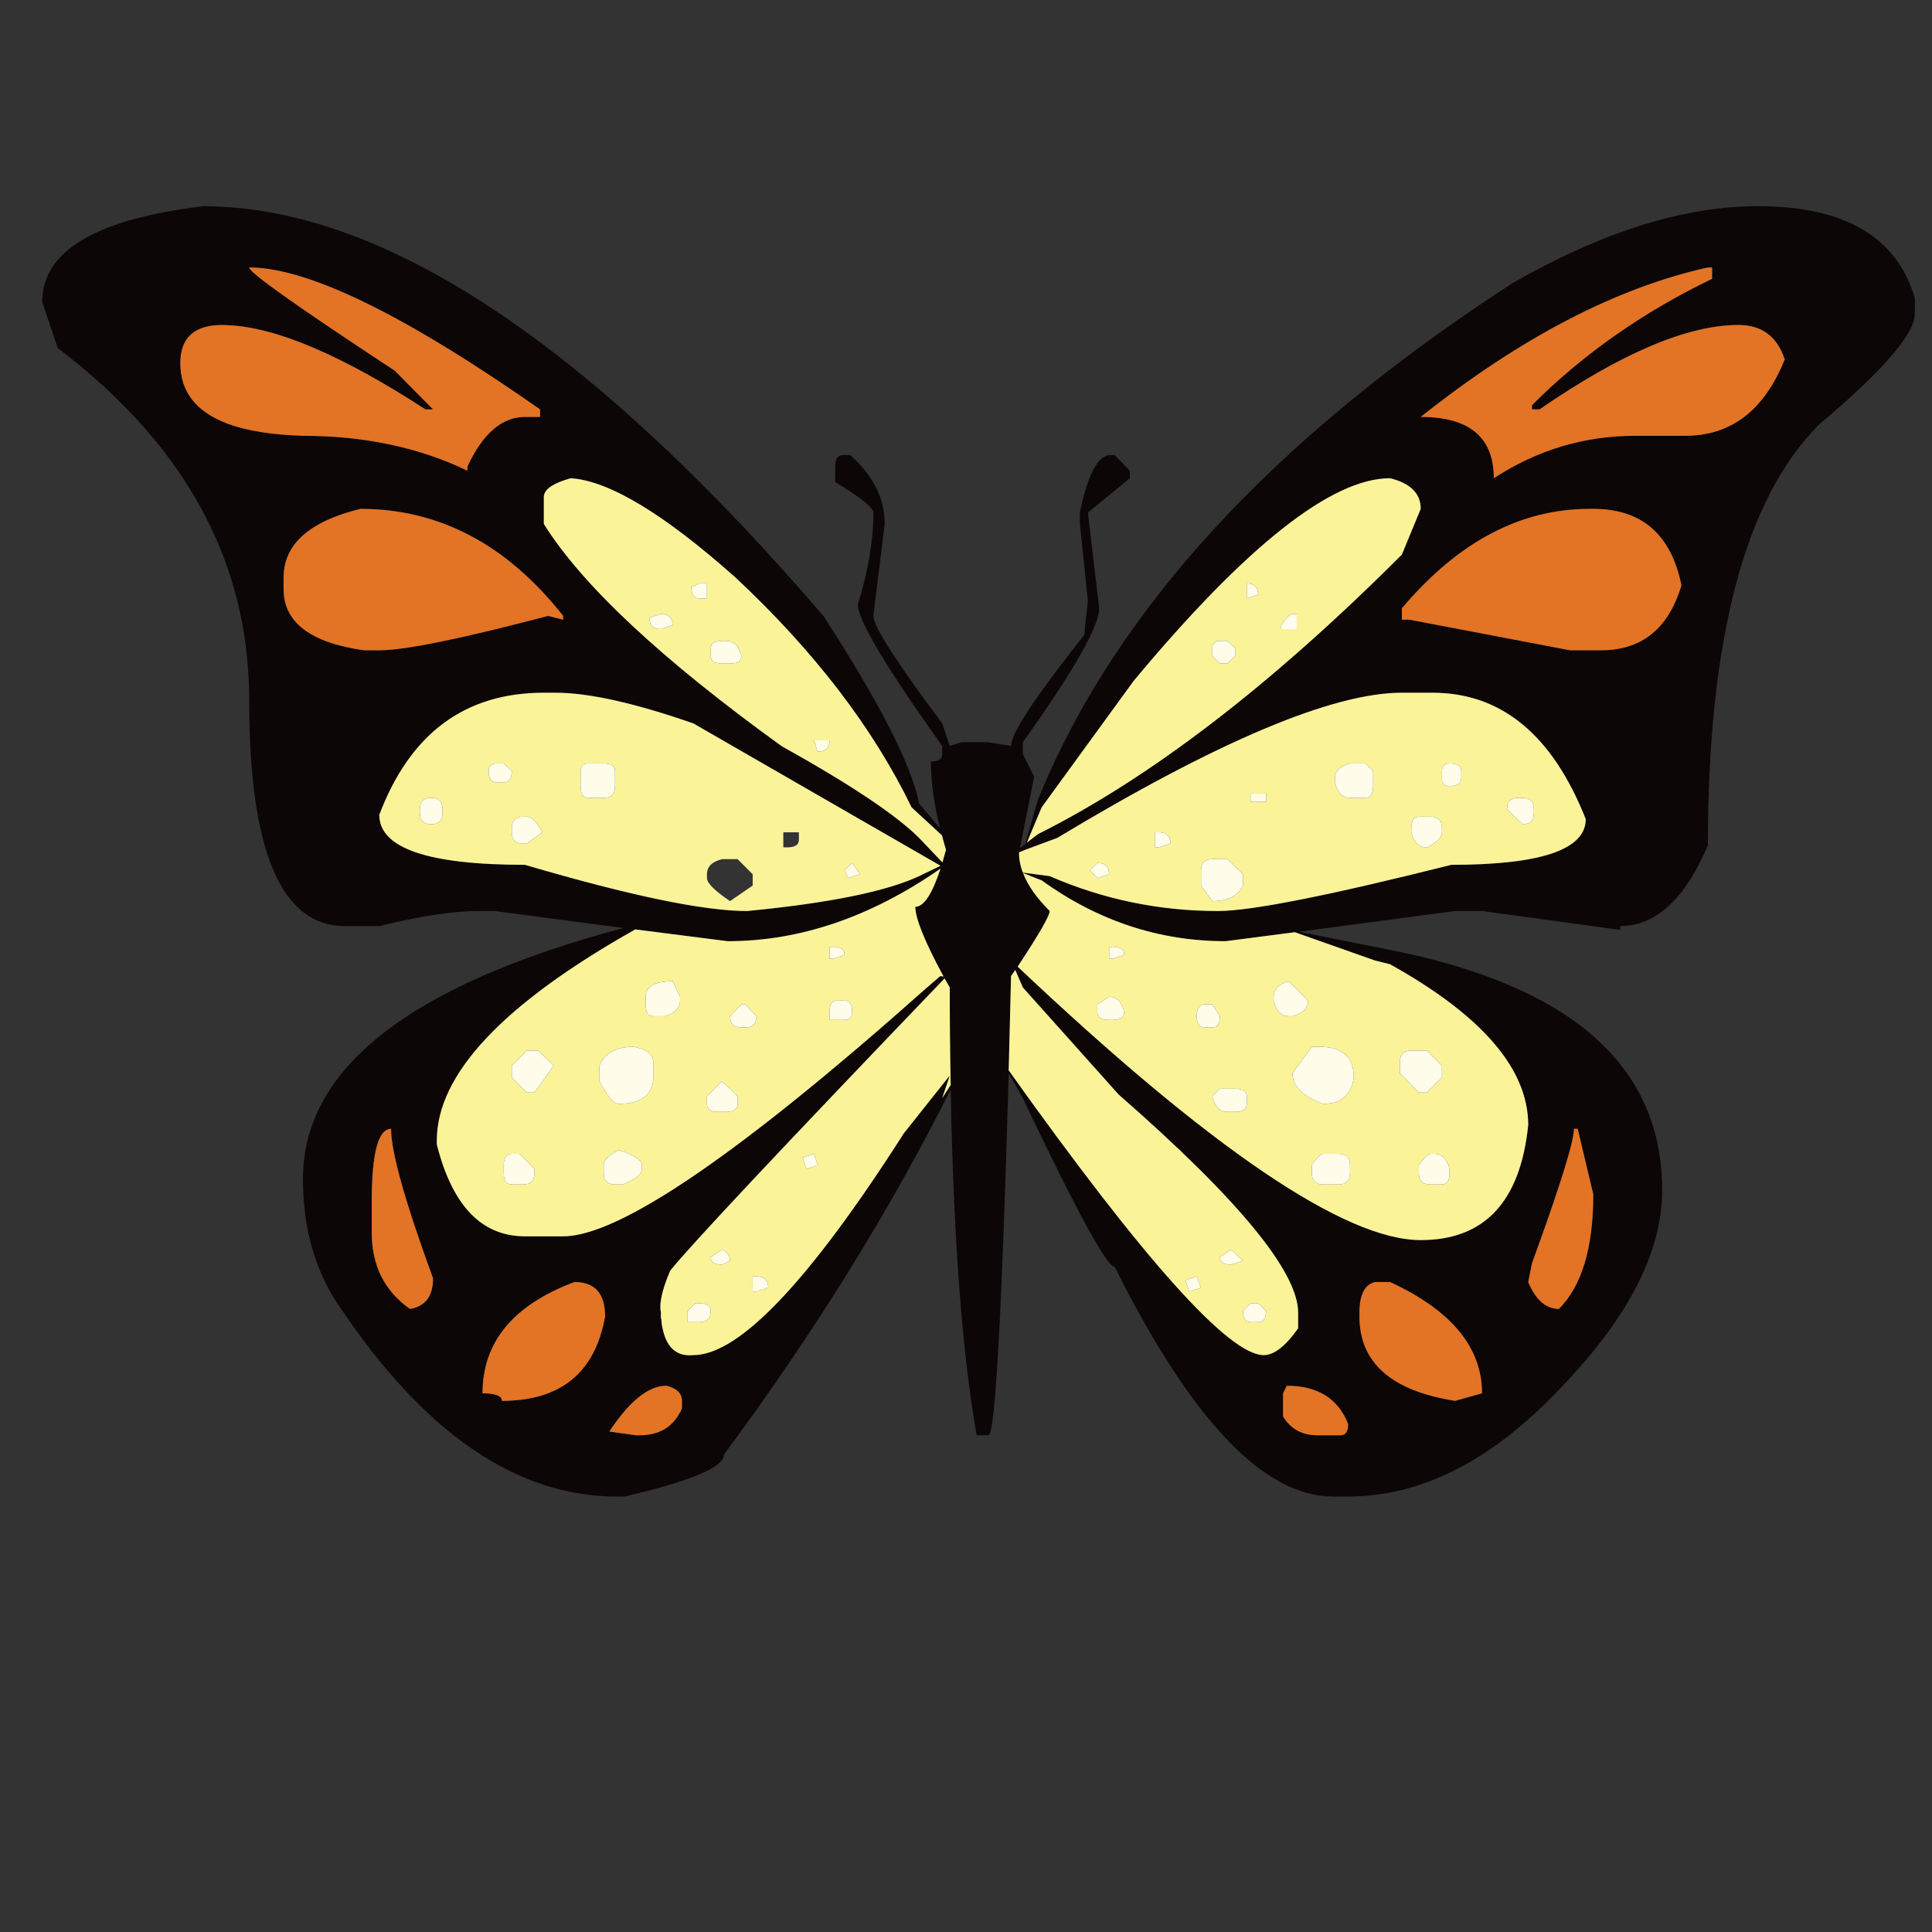 <?xml version="1.0" encoding="utf-8"?>
<!-- Generator: Adobe Illustrator 16.0.0, SVG Export Plug-In . SVG Version: 6.00 Build 0)  -->
<!DOCTYPE svg PUBLIC "-//W3C//DTD SVG 1.1//EN" "http://www.w3.org/Graphics/SVG/1.1/DTD/svg11.dtd">
<svg version="1.1" id="Layer_1" xmlns="http://www.w3.org/2000/svg" xmlns:xlink="http://www.w3.org/1999/xlink" x="0px" y="0px"
	 width="300px" height="300px" viewBox="0 0 300 300" enable-background="new 0 0 300 300" xml:space="preserve">
<rect x="0" y="0" width="300" height="300" fill="#333333" stroke="none"/>
<g>
	<path fill-rule="evenodd" clip-rule="evenodd" fill="#0C0607" d="M34.518,50.465c-4.344,0-6.516,1.978-6.516,5.931
		c0,4.463,2.49,7.612,7.469,9.443c2.969,1.075,6.824,1.684,11.566,1.83c9.517,0,18.032,1.806,25.55,5.418v-0.66
		c2.391-5.124,5.369-7.687,8.929-7.687h2.345V63.57c-20.988-14.69-36.044-22.035-45.17-22.035c0,0.78,7.541,6.125,22.622,16.032
		l5.93,6.002h-1.171C53.155,55.194,42.955,50.839,35.47,50.503C35.147,50.478,34.83,50.465,34.518,50.465z M35.47,32.164
		c26.822,1.868,57.618,23.024,92.386,63.472c8.738,13.471,13.69,23.183,14.863,29.135l3.257,3.88
		c-0.952-3.844-1.428-7.31-1.428-10.395c1.172,0,1.756-0.39,1.756-1.171v-1.246c-8.735-12.25-13.102-19.569-13.102-21.961
		c1.609-5.174,2.415-9.932,2.415-14.276c0-0.781-1.976-2.367-5.93-4.759v-2.416c0-1.171,0.39-1.756,1.17-1.756h1.172
		c3.562,3.172,5.345,6.734,5.345,10.688l-1.758,14.275c0,1.611,3.563,7.174,10.688,16.691l1.172,3.513l1.831-0.585h4.172
		l3.515,0.585c0-1.951,3.782-7.686,11.346-17.203l0.586-5.345l-1.244-11.932v-1.758c1.221-5.954,2.805-8.931,4.76-8.931h0.658
		l2.341,2.416v1.171l-6.515,5.344l1.757,14.861c0,2.782-3.953,9.713-11.859,20.79v1.831l1.757,3.514l-2.196,11.091l0.807-0.623
		l1.977-6.88c11.907-29.333,36.482-56.077,73.718-80.235c13.91-7.956,26.599-11.934,38.067-11.934
		c13.471,0,21.597,4.759,24.38,14.276v2.417c0,3.123-4.954,8.857-14.863,17.204c-11.518,11.517-17.274,33.309-17.274,65.372
		c-3.563,8.348-8.104,12.518-13.617,12.518v0.587l-21.45-2.928h-4.172l-24.232,3.221l13.543,2.708
		c28.552,5.515,42.828,17.984,42.828,37.407c0,9.519-5.15,19.646-15.449,30.383c-10.688,11.47-21.79,17.202-33.308,17.202h-2.343
		c-10.737,0-22.035-11.883-33.895-35.65c-1.221,0-5.98-8.736-14.276-26.208l-2.195-3.881c-1.061,37.483-2.108,56.223-3.148,56.223
		h-1.829c-2.279-12.987-3.621-30.885-4.027-53.697c-9.579,19.055-21.315,37.955-35.213,56.701c0,1.95-5.147,4.123-15.446,6.513
		h-1.172c-15.469,0-29.745-9.71-42.825-29.136c-3.952-5.563-5.93-12.3-5.93-20.205c0-17.131,16.593-30.112,49.781-38.946
		l-20.059-2.635h-2.414c-3.954,0-9.104,0.78-15.447,2.341h-5.345c-9.907,0-14.862-11.688-14.862-35.063
		c0-7.055-1.074-13.765-3.22-20.133C31.095,75.655,22.261,64.137,8.968,54.053l-2.415-7.174c0-7.906,8.345-12.861,25.036-14.862
		C32.874,32.018,34.168,32.067,35.47,32.164z M44.035,89.706v1.756c0,5.174,4.172,8.346,12.518,9.517h2.344
		c3.952,0,12.687-1.78,26.207-5.343l2.343,0.585v-0.585c-8.736-11.079-19.229-16.619-31.479-16.619
		C48.013,80.97,44.035,84.532,44.035,89.706z M63.655,203.249c2.391-0.39,3.587-1.977,3.587-4.759
		c-4.343-11.858-6.516-19.595-6.516-23.207c-2.001,0-3.003,3.784-3.003,11.349v4.759C57.723,196.515,59.703,200.466,63.655,203.249z
		 M265.852,41.535h-0.657c-14.253,3.172-29.112,10.908-44.585,23.206c7.564,0,11.347,3.172,11.347,9.517
		c6.737-4.393,14.058-6.589,21.964-6.589h7.76c7.126,0,12.273-3.952,15.447-11.859c-1.171-3.563-3.564-5.345-7.176-5.345
		c-7.906,0-18.205,4.368-30.893,13.104h-1.17v-0.658c7.905-7.906,17.226-14.446,27.963-19.62V41.535z M146.268,129.712l-4.722-4.354
		c-5.955-12.3-15.056-24.184-27.306-35.652c-11.129-9.907-19.668-15.057-25.624-15.447c-2.781,0.782-4.172,1.757-4.172,2.928v4.174
		c5.955,9.517,18.253,21.009,36.896,34.479c10.689,5.955,17.814,10.714,21.378,14.276l3.623,3.807
		c0.181-0.614,0.363-1.273,0.549-1.976C146.66,131.184,146.452,130.441,146.268,129.712z M159.446,130.849l1.721-1.321
		c17.472-8.734,36.311-23.205,56.514-43.409l2.929-7.102c0-2.391-1.586-3.977-4.758-4.758c-9.076,0-22.354,10.493-39.824,31.479
		l-14.275,19.62L159.446,130.849z M158.238,132.532c0,0.964,0.195,1.954,0.585,2.964l4.173,0.549
		c8.297,3.612,17.009,5.418,26.135,5.418c5.125,0,17.204-2.391,36.237-7.174c13.909,0,20.864-2.368,20.864-7.102
		c-5.173-13.08-13.104-19.62-23.793-19.62h-4.759c-10.735,0-28.575,7.518-53.513,22.548l-5.235,1.94l-0.109,0.073l-0.549,0.185
		l-0.036,0.145V132.532z M84.445,107.567c-12.25,0-20.766,6.322-25.548,18.961c0,5.172,7.539,7.761,22.618,7.761
		c16.254,4.783,27.746,7.174,34.483,7.174c12.688-1.221,21.596-3.025,26.72-5.418l3.329-1.609l-38.396-22.11
		c-9.126-3.172-16.253-4.759-21.378-4.759H84.445z M98.647,144.319c-20.547,11.566-30.821,22.497-30.821,32.796v0.584
		c2.393,9.517,6.956,14.276,13.688,14.276h5.932c8.734,0,27.574-12.883,56.516-38.653l2.049-1.758l0.512,0.075
		c-2.928-5.419-4.393-9.032-4.393-10.835c1.318,0,2.623-1.976,3.917-5.93c-10.805,7.515-21.824,11.274-33.053,11.274L98.647,144.319
		z M89.203,199.075c-9.517,3.563-14.276,9.324-14.276,17.28c2.003,0,3.004,0.39,3.004,1.17c9.126,0,14.469-4.369,16.031-13.105
		C93.962,200.858,92.376,199.075,89.203,199.075z M102.6,204.714h0.073c0.03,0.46,0.079,0.886,0.146,1.281
		c0.056,0.279,0.117,0.55,0.185,0.806c0.699,2.652,2.25,3.86,4.648,3.622c7.125,0,18.032-11.491,32.722-34.48l7.102-8.93
		l-1.172,3.514l1.319-2.05c-0.097-4.831-0.147-9.883-0.147-15.154c-0.292-0.487-0.562-0.952-0.806-1.391
		c-25.378,26.451-39.58,41.581-42.607,45.389c-1.356,3.175-1.809,5.444-1.353,6.809l-0.111-0.221
		c0.011,0.206,0.021,0.401,0.038,0.586L102.6,204.714z M162.996,141.463c0,0.732-1.66,3.611-4.978,8.637
		c29.965,28.309,50.829,42.462,62.591,42.462c9.907,0,15.473-5.957,16.691-17.864c0-8.687-7.15-17.009-21.449-24.963l-2.343-0.587
		l-12.445-4.392l-10.76,1.393c-10.299,0-19.817-3.148-28.552-9.443l-2.893-1.136C159.577,137.458,160.958,139.424,162.996,141.463z
		 M156.628,166.207c20.998,29.477,34.2,44.216,39.604,44.216c1.609,0,3.393-1.391,5.343-4.172v-2.416
		c0-6.345-9.296-17.642-27.891-33.894l-14.861-16.619l-1.172-2.71c-0.195,0.293-0.415,0.612-0.657,0.952
		C156.867,156.727,156.744,161.607,156.628,166.207z M246.819,79.017c-10.737,0-20.451,5.149-29.139,15.447v1.756h1.173
		l24.964,4.758h4.758c6.345,0,10.519-3.367,12.518-10.102c-1.608-7.907-6.173-11.86-13.688-11.86H246.819z M211.093,203.835v0.585
		c0,7.176,4.953,11.544,14.862,13.105l4.172-1.17c0-7.127-4.759-12.888-14.275-17.28h-2.343
		C211.899,199.466,211.093,201.054,211.093,203.835z M242.061,203.249c3.563-3.563,5.344-9.492,5.344-17.789l-2.417-10.177h-0.586
		c0,2.003-2.171,8.957-6.513,20.864l-0.588,2.928C238.473,201.858,240.06,203.249,242.061,203.249z M208.164,222.868
		c0.782,0,1.173-0.584,1.173-1.756c-1.563-3.954-4.734-5.93-9.517-5.93l-0.586,1.173v3.584c1.171,1.953,2.951,2.929,5.345,2.929
		H208.164z M99.306,222.868c3.174,0,5.37-1.389,6.588-4.172v-1.171c0-1.17-0.805-1.952-2.416-2.343
		c-2.782,0-5.733,2.366-8.858,7.102l4.099,0.584H99.306z"/>
	<path fill-rule="evenodd" clip-rule="evenodd" fill="#E37325" d="M34.518,50.465c0.312,0,0.629,0.013,0.953,0.038
		c7.485,0.336,17.685,4.691,30.601,13.067h1.171l-5.93-6.002C46.23,47.66,38.69,42.315,38.69,41.535
		c9.126,0,24.183,7.344,45.17,22.035v1.171h-2.345c-3.56,0-6.538,2.563-8.929,7.687v0.66c-7.518-3.612-16.033-5.418-25.55-5.418
		c-4.742-0.146-8.597-0.755-11.566-1.83c-4.979-1.832-7.469-4.98-7.469-9.443C28.001,52.443,30.173,50.465,34.518,50.465z
		 M44.035,89.706c0-5.174,3.978-8.736,11.933-10.689c12.25,0,22.743,5.54,31.479,16.619v0.585l-2.343-0.585
		c-13.521,3.563-22.255,5.343-26.207,5.343h-2.344c-8.346-1.17-12.518-4.342-12.518-9.517V89.706z M265.852,41.535v1.756
		c-10.737,5.174-20.058,11.714-27.963,19.62v0.658h1.17c12.688-8.736,22.986-13.104,30.893-13.104c3.611,0,6.005,1.782,7.176,5.345
		c-3.174,7.907-8.321,11.859-15.447,11.859h-7.76c-7.906,0-15.227,2.196-21.964,6.589c0-6.345-3.782-9.517-11.347-9.517
		c15.473-12.298,30.332-20.034,44.585-23.206H265.852z M63.655,203.249c-3.952-2.783-5.932-6.734-5.932-11.858v-4.759
		c0-7.564,1.002-11.349,3.003-11.349c0,3.612,2.173,11.349,6.516,23.207C67.242,201.272,66.046,202.859,63.655,203.249z
		 M89.203,199.075c3.173,0,4.759,1.783,4.759,5.345c-1.563,8.736-6.905,13.105-16.031,13.105c0-0.78-1.001-1.17-3.004-1.17
		C74.927,208.399,79.686,202.639,89.203,199.075z M246.819,79.017h0.585c7.516,0,12.08,3.954,13.688,11.86
		c-1.999,6.735-6.173,10.102-12.518,10.102h-4.758l-24.964-4.758h-1.173v-1.756C226.368,84.166,236.082,79.017,246.819,79.017z
		 M211.093,203.835c0-2.781,0.807-4.369,2.416-4.76h2.343c9.517,4.393,14.275,10.153,14.275,17.28l-4.172,1.17
		c-9.909-1.562-14.862-5.93-14.862-13.105V203.835z M99.306,222.868h-0.587l-4.099-0.584c3.125-4.735,6.076-7.102,8.858-7.102
		c1.611,0.391,2.416,1.173,2.416,2.343v1.171C104.676,221.479,102.48,222.868,99.306,222.868z M208.164,222.868h-3.585
		c-2.394,0-4.174-0.976-5.345-2.929v-3.584l0.586-1.173c4.782,0,7.954,1.976,9.517,5.93
		C209.337,222.284,208.946,222.868,208.164,222.868z M242.061,203.249c-2.001,0-3.588-1.391-4.76-4.174l0.588-2.928
		c4.342-11.907,6.513-18.861,6.513-20.864h0.586l2.417,10.177C247.404,193.757,245.624,199.686,242.061,203.249z"/>
	<path fill-rule="evenodd" clip-rule="evenodd" fill="#FAF398" d="M66.948,123.894c-1.17,0-1.756,0.585-1.756,1.758v0.583
		c0,1.172,0.585,1.758,1.756,1.758c1.172,0,1.757-0.585,1.757-1.758v-0.583C68.705,124.479,68.12,123.894,66.948,123.894z
		 M128.81,114.962h-2.418l0.586,1.756C128.198,116.718,128.81,116.133,128.81,114.962z M158.238,132.532v-0.074l0.036-0.145
		l0.549-0.185l0.109-0.073l5.235-1.94c24.938-15.031,42.777-22.548,53.513-22.548h4.759c10.689,0,18.62,6.54,23.793,19.62
		c0,4.734-6.955,7.102-20.864,7.102c-19.033,4.783-31.112,7.174-36.237,7.174c-9.126,0-17.838-1.806-26.135-5.418l-4.173-0.549
		C158.434,134.486,158.238,133.496,158.238,132.532z M159.446,130.849l2.306-5.491l14.275-19.62
		c17.471-20.986,30.748-31.479,39.824-31.479c3.172,0.782,4.758,2.367,4.758,4.758l-2.929,7.102
		c-20.203,20.204-39.042,34.675-56.514,43.409L159.446,130.849z M146.268,129.712c0.184,0.729,0.392,1.471,0.623,2.234
		c-0.186,0.703-0.368,1.362-0.549,1.976l-3.623-3.807c-3.563-3.562-10.689-8.321-21.378-14.276
		c-18.643-13.47-30.94-24.962-36.896-34.479v-4.174c0-1.17,1.391-2.146,4.172-2.928c5.955,0.39,14.494,5.54,25.624,15.447
		c12.25,11.469,21.351,23.353,27.306,35.652L146.268,129.712z M102.6,95.342l-1.756,0.586c0,1.171,0.585,1.756,1.756,1.756
		l1.831-0.585C104.431,95.928,103.82,95.342,102.6,95.342z M108.603,90.584l-1.244,0.586c0,1.17,0.416,1.756,1.244,1.756h1.172
		v-2.342H108.603z M179.906,129.238h-0.584v2.341h0.584l1.831-0.585C181.737,129.822,181.129,129.238,179.906,129.238z
		 M84.445,107.567h1.829c5.125,0,12.251,1.587,21.378,4.759l38.396,22.11l-3.329,1.609c-5.124,2.393-14.032,4.197-26.72,5.418
		c-6.737,0-18.229-2.391-34.483-7.174c-15.079,0-22.618-2.588-22.618-7.761C63.679,113.889,72.195,107.567,84.445,107.567z
		 M112.703,99.514h-0.585c-1.172,0-1.757,0.39-1.757,1.172v1.171c0,0.78,0.585,1.17,1.757,1.17h1.244c1.172,0,1.756-0.39,1.756-1.17
		C114.728,100.296,113.924,99.514,112.703,99.514z M93.744,118.549h-2.418c-0.781,0-1.171,0.39-1.171,1.17v2.343
		c0,1.219,0.39,1.831,1.171,1.831h2.418c1.17,0,1.755-0.612,1.755-1.831v-2.343C95.499,118.939,94.914,118.549,93.744,118.549z
		 M81.809,126.822h-0.585c-1.173,0-1.756,0.61-1.756,1.829v0.587c0,1.17,0.583,1.756,1.756,1.756h0.585l2.417-1.756
		C83.396,127.627,82.589,126.822,81.809,126.822z M79.468,119.72l-1.246-1.17h-1.17c-0.782,0-1.172,0.39-1.172,1.17
		c0,1.172,0.39,1.757,1.172,1.757h1.17C79.052,121.477,79.468,120.892,79.468,119.72z M113.362,139.925l3.514-2.417v-1.756
		l-2.341-2.343h-2.417c-1.563,0.39-2.343,1.171-2.343,2.343v0.586C109.775,137.119,110.971,138.314,113.362,139.925z
		 M121.634,129.238v2.341h0.585c1.221,0,1.831-0.39,1.831-1.171v-1.17H121.634z M113.362,157.79c0,1.17,0.585,1.754,1.756,1.754
		h0.587c1.171,0,1.758-0.584,1.758-1.754l-1.758-1.832h-0.587L113.362,157.79z M101.429,167.89v-3.002c0-1.17-1-1.95-3.001-2.341
		c-2.733,0-4.514,0.976-5.345,2.928v2.415c1.221,2.345,2.221,3.516,3.001,3.516C99.258,171.405,101.039,170.234,101.429,167.89z
		 M105.602,154.786l-1.171-2.416c-2.783,0-4.172,0.806-4.172,2.416v1.172c0,1.22,0.39,1.832,1.17,1.832h1.758
		c1.609-0.44,2.415-1.246,2.415-2.417V154.786z M98.647,144.319l14.347,1.829c11.229,0,22.248-3.759,33.053-11.274
		c-1.294,3.954-2.599,5.93-3.917,5.93c0,1.804,1.464,5.416,4.393,10.835l-0.512-0.075l-2.049,1.758
		c-28.942,25.771-47.782,38.653-56.516,38.653h-5.932c-6.733,0-11.295-4.76-13.688-14.276v-0.584
		C67.827,166.816,78.1,155.886,98.647,144.319z M93.744,180.922v1.243c0,1.171,0.583,1.758,1.755,1.758h1.172
		c1.999-0.78,3-1.586,3-2.416v-0.585c0-0.78-1.194-1.561-3.587-2.343C94.524,179.361,93.744,180.142,93.744,180.922z
		 M82.981,182.165v-0.658l-2.343-2.344h-1.17c-0.831,0-1.246,0.588-1.246,1.759v1.243c0,1.171,0.416,1.758,1.246,1.758h1.756
		C82.396,183.923,82.981,183.336,82.981,182.165z M79.468,165.475v1.831l2.341,2.341h1.172l3.002-4.172l-2.417-2.343h-1.758
		L79.468,165.475z M124.636,179.751l0.585,1.756l1.757-0.585l-0.586-1.759L124.636,179.751z M114.534,171.405v-1.171l-2.417-2.345
		l-2.343,2.345v1.171c0,0.828,0.585,1.243,1.756,1.243h1.172C113.924,172.648,114.534,172.233,114.534,171.405z M102.6,204.714
		l0.038-0.22c-0.017-0.185-0.027-0.38-0.038-0.586l0.111,0.221c-0.456-1.364-0.003-3.634,1.353-6.809
		c3.027-3.808,17.229-18.938,42.607-45.389c0.244,0.438,0.514,0.903,0.806,1.391c0,5.271,0.05,10.323,0.147,15.154l-1.319,2.05
		l1.172-3.514l-7.102,8.93c-14.689,22.989-25.596,34.48-32.722,34.48c-2.398,0.238-3.949-0.97-4.648-3.622
		c-0.068-0.256-0.129-0.526-0.185-0.806c-0.068-0.396-0.116-0.821-0.146-1.281H102.6z M172.806,147.025h-0.585v1.832h0.585
		l1.758-0.586C174.563,147.441,173.977,147.025,172.806,147.025z M116.875,200.54h0.587l1.829-0.586c0-1.17-0.61-1.756-1.829-1.756
		h-0.587V200.54z M112.118,196.368l1.244-0.586c0-0.782-0.416-1.366-1.244-1.756l-1.757,1.17
		C110.36,195.979,110.946,196.368,112.118,196.368z M106.772,203.543v1.756h1.831c1.172,0,1.758-0.585,1.758-1.756
		c0-0.782-0.585-1.173-1.758-1.173h-0.657L106.772,203.543z M162.996,141.463c-2.038-2.039-3.419-4.004-4.137-5.894l2.893,1.136
		c8.734,6.295,18.253,9.443,28.552,9.443l10.76-1.393l12.445,4.392l2.343,0.587c14.299,7.954,21.449,16.276,21.449,24.963
		c-1.219,11.907-6.784,17.864-16.691,17.864c-11.762,0-32.626-14.153-62.591-42.462
		C161.336,145.074,162.996,142.195,162.996,141.463z M170.39,155.958v1.171c0,0.828,0.61,1.244,1.831,1.244h0.585
		c1.171,0,1.758-0.416,1.758-1.244c-0.39-1.563-1.172-2.343-2.343-2.343L170.39,155.958z M169.22,135.166l1.17,1.173l1.831-0.586
		c0-1.172-0.61-1.758-1.831-1.758L169.22,135.166z M156.628,166.207c0.116-4.6,0.239-9.48,0.366-14.643
		c0.242-0.34,0.462-0.659,0.657-0.952l1.172,2.71l14.861,16.619c18.595,16.252,27.891,27.549,27.891,33.894v2.416
		c-1.95,2.781-3.733,4.172-5.343,4.172C190.828,210.423,177.626,195.684,156.628,166.207z M184.08,198.784l0.585,1.756l1.83-0.586
		l-0.659-1.756L184.08,198.784z M128.81,158.373h2.341c0.78,0,1.17-0.416,1.17-1.244c0-1.171-0.39-1.756-1.17-1.756h-1.171
		c-0.78,0-1.17,0.585-1.17,1.756V158.373z M131.151,148.271c0-0.83-0.586-1.246-1.758-1.246h-0.583v1.832h0.583L131.151,148.271z
		 M133.567,135.753l-1.246-1.758l-1.17,1.171l0.586,1.173L133.567,135.753z M195.353,205.299c0.832,0,1.246-0.585,1.246-1.756
		l-1.246-1.173h-1.17l-1.172,1.173c0,1.171,0.391,1.756,1.172,1.756H195.353z M191.181,194.026l-1.756,1.17
		c0,0.782,0.585,1.172,1.756,1.172l1.83-0.586L191.181,194.026z M207.872,179.163h-2.416c-0.391,0-0.976,0.588-1.757,1.759v1.243
		c0,1.171,0.586,1.758,1.757,1.758h2.416c1.171,0,1.756-0.587,1.756-1.758v-1.243C209.628,179.751,209.043,179.163,207.872,179.163z
		 M203.699,162.547l-3.001,4.099c0,2.001,1.584,3.589,4.758,4.76c2.783,0,4.368-1.368,4.76-4.1c0-3.173-1.783-4.759-5.345-4.759
		H203.699z M191.841,169.063h-2.416l-1.173,1.172c0.391,1.609,1.173,2.414,2.343,2.414h1.246c1.17,0,1.756-0.415,1.756-1.243v-1.171
		C193.597,169.452,193.011,169.063,191.841,169.063z M187.082,155.958c-0.829,0-1.246,0.609-1.246,1.832
		c0,1.17,0.417,1.754,1.246,1.754h1.17c0.78,0,1.173-0.584,1.173-1.754l-1.173-1.832H187.082z M197.769,154.786v0.587
		c0.393,1.609,1.173,2.417,2.343,2.417h0.587c1.61-0.44,2.417-1.246,2.417-2.417l-3.004-3.003
		C198.551,152.81,197.769,153.615,197.769,154.786z M188.252,133.41c-1.17,0-1.757,0.585-1.757,1.756v2.343l1.757,2.417
		c2.394,0,3.979-0.804,4.759-2.417v-1.756l-2.416-2.343H188.252z M223.904,167.306v-1.831l-2.343-2.343h-2.417
		c-1.17,0-1.755,0.586-1.755,1.756v1.758l2.928,3.001h1.244L223.904,167.306z M234.008,125.651l2.416,2.341
		c1.171,0,1.756-0.585,1.756-1.758v-0.583c0-1.172-0.585-1.758-1.756-1.758h-0.587C234.618,123.894,234.008,124.479,234.008,125.651
		z M222.148,126.822h-1.831c-0.783,0-1.173,0.61-1.173,1.829v0.587c0.39,1.561,1.198,2.341,2.417,2.341
		c1.563-0.781,2.343-1.561,2.343-2.341v-0.587C223.904,127.432,223.318,126.822,222.148,126.822z M225.077,118.549
		c-0.782,0-1.173,0.39-1.173,1.17v1.172c0,0.78,0.391,1.171,1.173,1.171c1.22,0,1.83-0.391,1.83-1.171v-1.172
		C226.907,118.939,226.297,118.549,225.077,118.549z M207.287,120.892v0.585c0.391,1.611,1.171,2.417,2.341,2.417h2.417
		c0.78,0,1.172-0.612,1.172-1.831v-2.343l-1.172-1.17h-2.417C208.067,118.939,207.287,119.72,207.287,120.892z M194.183,123.235
		v1.244h2.416v-1.244H194.183z M188.252,100.687v1.171l1.173,1.17h1.17l1.246-1.17v-1.171l-1.246-1.172h-1.17
		C188.643,99.514,188.252,99.904,188.252,100.687z M193.597,90.584v2.342l1.756-0.585C195.353,91.17,194.77,90.584,193.597,90.584z
		 M200.698,95.342c-0.392,0-0.977,0.586-1.757,1.757v0.585h2.416v-2.342H200.698z M222.148,179.163
		c-0.391,0-1.001,0.588-1.831,1.759v1.243c0,1.171,0.61,1.758,1.831,1.758h1.756c0.782,0,1.173-0.587,1.173-1.758v-0.658
		c-0.391-1.563-1.173-2.344-2.343-2.344H222.148z"/>
	<path fill-rule="evenodd" clip-rule="evenodd" fill="#FFFCEA" d="M66.948,123.894c1.172,0,1.757,0.585,1.757,1.758v0.583
		c0,1.172-0.585,1.758-1.757,1.758c-1.17,0-1.756-0.585-1.756-1.758v-0.583C65.192,124.479,65.777,123.894,66.948,123.894z
		 M128.81,114.962c0,1.17-0.612,1.756-1.832,1.756l-0.586-1.756H128.81z M179.906,129.238c1.223,0,1.831,0.583,1.831,1.756
		l-1.831,0.585h-0.584v-2.341H179.906z M108.603,90.584h1.172v2.342h-1.172c-0.829,0-1.244-0.585-1.244-1.756L108.603,90.584z
		 M102.6,95.342c1.22,0,1.831,0.586,1.831,1.757l-1.831,0.585c-1.171,0-1.756-0.585-1.756-1.756L102.6,95.342z M79.468,119.72
		c0,1.172-0.416,1.757-1.246,1.757h-1.17c-0.782,0-1.172-0.585-1.172-1.757c0-0.78,0.39-1.17,1.172-1.17h1.17L79.468,119.72z
		 M81.809,126.822c0.781,0,1.588,0.805,2.417,2.417l-2.417,1.756h-0.585c-1.173,0-1.756-0.585-1.756-1.756v-0.587
		c0-1.219,0.583-1.829,1.756-1.829H81.809z M93.744,118.549c1.17,0,1.755,0.39,1.755,1.17v2.343c0,1.219-0.585,1.831-1.755,1.831
		h-2.418c-0.781,0-1.171-0.612-1.171-1.831v-2.343c0-0.78,0.39-1.17,1.171-1.17H93.744z M112.703,99.514
		c1.221,0,2.024,0.782,2.415,2.344c0,0.78-0.583,1.17-1.756,1.17h-1.244c-1.172,0-1.757-0.39-1.757-1.17v-1.171
		c0-0.782,0.585-1.172,1.757-1.172H112.703z M105.602,154.786v0.587c0,1.171-0.806,1.977-2.415,2.417h-1.758
		c-0.78,0-1.17-0.612-1.17-1.832v-1.172c0-1.61,1.389-2.416,4.172-2.416L105.602,154.786z M101.429,167.89
		c-0.39,2.345-2.171,3.516-5.344,3.516c-0.78,0-1.781-1.171-3.001-3.516v-2.415c0.831-1.952,2.611-2.928,5.345-2.928
		c2,0.391,3.001,1.171,3.001,2.341V167.89z M113.362,157.79l1.756-1.832h0.587l1.758,1.832c0,1.17-0.587,1.754-1.758,1.754h-0.587
		C113.947,159.544,113.362,158.96,113.362,157.79z M79.468,165.475l2.341-2.343h1.758l2.417,2.343l-3.002,4.172h-1.172l-2.341-2.341
		V165.475z M82.981,182.165c0,1.171-0.585,1.758-1.757,1.758h-1.756c-0.831,0-1.246-0.587-1.246-1.758v-1.243
		c0-1.171,0.416-1.759,1.246-1.759h1.17l2.343,2.344V182.165z M93.744,180.922c0-0.78,0.78-1.561,2.341-2.343
		c2.393,0.782,3.587,1.563,3.587,2.343v0.585c0,0.83-1.001,1.636-3,2.416h-1.172c-1.172,0-1.755-0.587-1.755-1.758V180.922z
		 M114.534,171.405c0,0.828-0.61,1.243-1.831,1.243h-1.172c-1.171,0-1.756-0.415-1.756-1.243v-1.171l2.343-2.345l2.417,2.345
		V171.405z M124.636,179.751l1.756-0.588l0.586,1.759l-1.757,0.585L124.636,179.751z M106.772,203.543l1.174-1.173h0.657
		c1.172,0,1.758,0.391,1.758,1.173c0,1.171-0.585,1.756-1.758,1.756h-1.831V203.543z M112.118,196.368
		c-1.172,0-1.757-0.39-1.757-1.172l1.757-1.17c0.829,0.39,1.244,0.974,1.244,1.756L112.118,196.368z M116.875,200.54v-2.342h0.587
		c1.219,0,1.829,0.586,1.829,1.756l-1.829,0.586H116.875z M172.806,147.025c1.171,0,1.758,0.416,1.758,1.246l-1.758,0.586h-0.585
		v-1.832H172.806z M169.22,135.166l1.17-1.171c1.221,0,1.831,0.586,1.831,1.758l-1.831,0.586L169.22,135.166z M170.39,155.958
		l1.831-1.172c1.171,0,1.953,0.78,2.343,2.343c0,0.828-0.587,1.244-1.758,1.244h-0.585c-1.221,0-1.831-0.416-1.831-1.244V155.958z
		 M133.567,135.753l-1.83,0.586l-0.586-1.173l1.17-1.171L133.567,135.753z M131.151,148.271l-1.758,0.586h-0.583v-1.832h0.583
		C130.565,147.025,131.151,147.441,131.151,148.271z M128.81,158.373v-1.244c0-1.171,0.39-1.756,1.17-1.756h1.171
		c0.78,0,1.17,0.585,1.17,1.756c0,0.828-0.39,1.244-1.17,1.244H128.81z M184.08,198.784l1.756-0.586l0.659,1.756l-1.83,0.586
		L184.08,198.784z M200.698,95.342h0.659v2.342h-2.416V97.1C199.722,95.928,200.307,95.342,200.698,95.342z M193.597,90.584
		c1.173,0,1.756,0.586,1.756,1.756l-1.756,0.585V90.584z M188.252,100.687c0-0.782,0.391-1.172,1.173-1.172h1.17l1.246,1.172v1.171
		l-1.246,1.17h-1.17l-1.173-1.17V100.687z M194.183,123.235h2.416v1.244h-2.416V123.235z M207.287,120.892
		c0-1.172,0.78-1.953,2.341-2.343h2.417l1.172,1.17v2.343c0,1.219-0.392,1.831-1.172,1.831h-2.417c-1.17,0-1.95-0.806-2.341-2.417
		V120.892z M225.077,118.549c1.22,0,1.83,0.39,1.83,1.17v1.172c0,0.78-0.61,1.171-1.83,1.171c-0.782,0-1.173-0.391-1.173-1.171
		v-1.172C223.904,118.939,224.295,118.549,225.077,118.549z M222.148,126.822c1.17,0,1.756,0.61,1.756,1.829v0.587
		c0,0.78-0.78,1.561-2.343,2.341c-1.219,0-2.027-0.781-2.417-2.341v-0.587c0-1.219,0.39-1.829,1.173-1.829H222.148z
		 M234.008,125.651c0-1.172,0.61-1.758,1.829-1.758h0.587c1.171,0,1.756,0.585,1.756,1.758v0.583c0,1.172-0.585,1.758-1.756,1.758
		L234.008,125.651z M223.904,167.306l-2.343,2.341h-1.244l-2.928-3.001v-1.758c0-1.17,0.585-1.756,1.755-1.756h2.417l2.343,2.343
		V167.306z M188.252,133.41h2.343l2.416,2.343v1.756c-0.78,1.613-2.365,2.417-4.759,2.417l-1.757-2.417v-2.343
		C186.495,133.995,187.082,133.41,188.252,133.41z M197.769,154.786c0-1.171,0.782-1.977,2.343-2.416l3.004,3.003
		c0,1.171-0.807,1.977-2.417,2.417h-0.587c-1.17,0-1.95-0.808-2.343-2.417V154.786z M187.082,155.958h1.17l1.173,1.832
		c0,1.17-0.393,1.754-1.173,1.754h-1.17c-0.829,0-1.246-0.584-1.246-1.754C185.836,156.567,186.253,155.958,187.082,155.958z
		 M191.841,169.063c1.17,0,1.756,0.39,1.756,1.172v1.171c0,0.828-0.586,1.243-1.756,1.243h-1.246c-1.17,0-1.952-0.805-2.343-2.414
		l1.173-1.172H191.841z M203.699,162.547h1.172c3.562,0,5.345,1.586,5.345,4.759c-0.392,2.731-1.977,4.1-4.76,4.1
		c-3.174-1.171-4.758-2.759-4.758-4.76L203.699,162.547z M207.872,179.163c1.171,0,1.756,0.588,1.756,1.759v1.243
		c0,1.171-0.585,1.758-1.756,1.758h-2.416c-1.171,0-1.757-0.587-1.757-1.758v-1.243c0.781-1.171,1.366-1.759,1.757-1.759H207.872z
		 M191.181,194.026l1.83,1.756l-1.83,0.586c-1.171,0-1.756-0.39-1.756-1.172L191.181,194.026z M195.353,205.299h-1.17
		c-0.781,0-1.172-0.585-1.172-1.756l1.172-1.173h1.17l1.246,1.173C196.599,204.714,196.185,205.299,195.353,205.299z
		 M222.148,179.163h0.586c1.17,0,1.952,0.781,2.343,2.344v0.658c0,1.171-0.391,1.758-1.173,1.758h-1.756
		c-1.221,0-1.831-0.587-1.831-1.758v-1.243C221.147,179.751,221.758,179.163,222.148,179.163z"/>
</g>
</svg>
